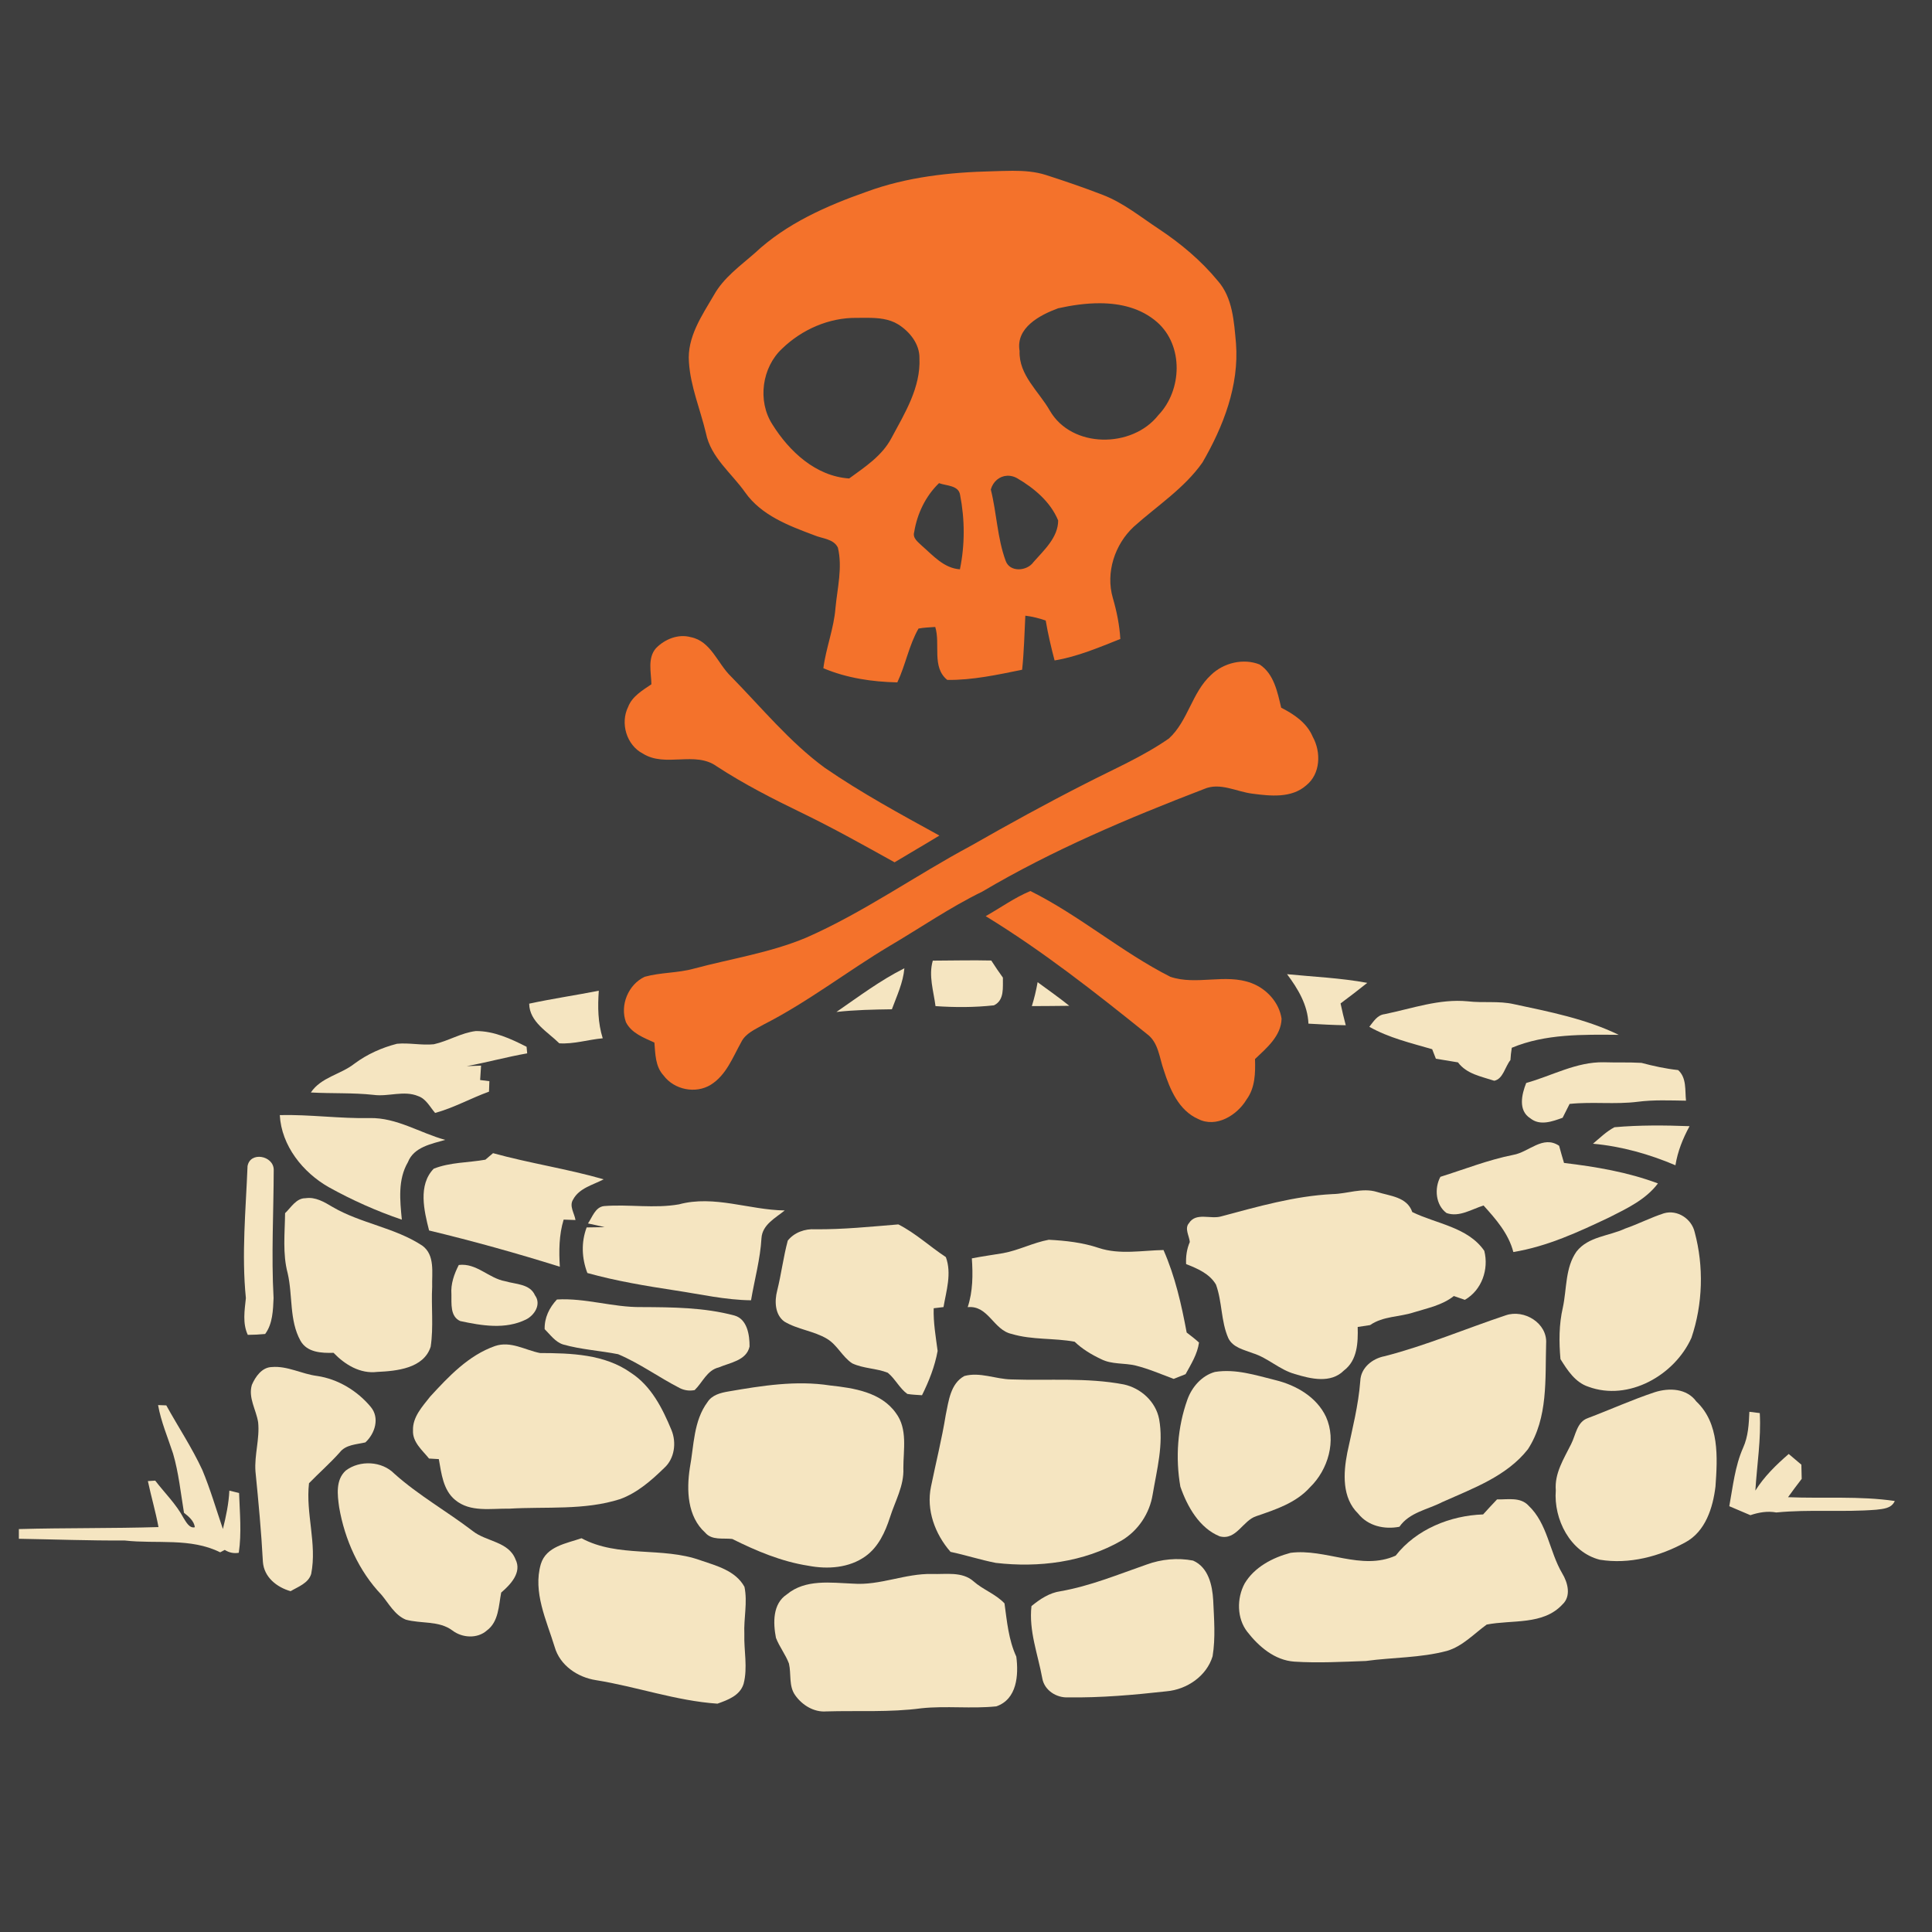 <?xml version="1.0" encoding="UTF-8" standalone="no"?>
<svg
   xmlns:dc="http://purl.org/dc/elements/1.1/"
   xmlns:cc="http://creativecommons.org/ns#"
   xmlns:rdf="http://www.w3.org/1999/02/22-rdf-syntax-ns#"
   xmlns:svg="http://www.w3.org/2000/svg"
   xmlns="http://www.w3.org/2000/svg"
   xmlns:sodipodi="http://sodipodi.sourceforge.net/DTD/sodipodi-0.dtd"
   xmlns:inkscape="http://www.inkscape.org/namespaces/inkscape"
   width="1280"
   height="1280"
   viewBox="0 0 1024 1024"
   version="1.1"
   id="svg2"
   inkscape:version="0.48.1 "
   sodipodi:docname="well_early_kill.svg">
  <defs
     id="defs94" />
  <sodipodi:namedview
     pagecolor="#ffffff"
     bordercolor="#666666"
     borderopacity="1"
     objecttolerance="10"
     gridtolerance="10"
     guidetolerance="10"
     inkscape:pageopacity="0"
     inkscape:pageshadow="2"
     inkscape:window-width="1920"
     inkscape:window-height="1018"
     id="namedview92"
     showgrid="false"
     fit-margin-top="0"
     fit-margin-left="0"
     fit-margin-right="0"
     fit-margin-bottom="0"
     inkscape:zoom="0.6609375"
     inkscape:cx="640"
     inkscape:cy="640"
     inkscape:window-x="-8"
     inkscape:window-y="-8"
     inkscape:window-maximized="1"
     inkscape:current-layer="svg2" />
  <path
     d="m 0,0 1024,0 0,1024 L 0,1024 0,0 z"
     id="path4"
     inkscape:connector-curvature="0"
     style="fill:#3e3e3e" />
  <path
     style="fill:#f4722b"
     d="M 670.906 113.156 C 666.43 113.162 661.944 113.356 657.5 113.469 C 629.35 114.119 600.825 117.225 574.25 127 C 547.65 136.35 520.987 148.094 500.188 167.594 C 490.438 176.169 479.475 183.894 473 195.469 C 465.05 209.069 455.113 223.412 456.438 239.938 C 457.462 256.113 463.988 271.288 467.688 286.938 C 470.913 303.137 484.7 313.438 493.75 326.312 C 504.5 341.512 522.656 348.319 539.406 354.594 C 544.756 356.919 552.275 356.913 555.125 362.812 C 558.275 375.988 554.781 389.494 553.531 402.719 C 552.506 416.369 547.225 429.194 545.5 442.719 C 561 449.244 577.775 451.744 594.5 452.094 C 599.975 440.519 602.181 427.562 608.531 416.438 C 612.181 415.738 615.9 415.65 619.625 415.375 C 623.175 426.775 617.119 442.019 627.594 450.469 C 644.294 450.669 660.862 447.044 677.188 443.719 C 678.462 431.819 678.688 419.856 679.312 407.906 C 683.913 408.481 688.413 409.575 692.812 411.125 C 694.312 420.025 696.388 428.812 698.688 437.562 C 713.862 435.062 728.025 428.969 742.25 423.344 C 741.7 414.094 739.856 405.031 737.281 396.156 C 732.381 379.406 738.569 360.606 751.219 348.906 C 766.644 335.081 784.638 323.525 796.688 306.375 C 810.487 282.525 821.025 255.488 818.875 227.438 C 817.55 213.162 816.744 197.213 806.719 185.938 C 795.694 172.562 782.244 161.325 767.844 151.75 C 755.694 143.75 744.263 134.344 730.562 129.094 C 718.188 124.294 705.594 120.013 692.969 115.938 C 685.797 113.656 678.367 113.147 670.906 113.156 z M 728.75 200.906 C 742.509 200.965 756.027 204.175 766.625 213.438 C 784.25 228.912 783.237 258.556 767.438 275.031 C 750.112 297.106 710.112 297.194 695.562 272.094 C 688.288 259.269 674.875 248.525 675.5 232.5 C 672.825 217.1 689.006 208.675 701.031 204.25 C 709.816 202.3 719.336 200.866 728.75 200.906 z M 574.562 210.562 C 581.677 210.585 588.894 211.119 595.062 214.906 C 602.712 219.706 609.306 227.887 609.156 237.312 C 610.056 256.712 599.419 273.825 590.594 290.25 C 584.394 302.025 573.019 309.4 562.594 317 C 540.444 315.525 522.862 299.05 511.688 281.125 C 501.688 265.575 504.788 243.294 518.312 230.844 C 531.362 218.269 549.281 210.394 567.531 210.594 C 569.844 210.588 572.191 210.555 574.562 210.562 z M 667.25 315.188 C 667.581 315.171 667.914 315.174 668.25 315.188 C 670.04 315.257 671.869 315.744 673.688 316.719 C 684.987 323.269 696.013 332.469 701.062 344.844 C 701.038 356.069 691.669 364.5 684.719 372.375 C 680.494 378.45 669.056 379.387 666.281 371.562 C 660.706 356.413 660.362 339.913 656.438 324.312 C 657.949 318.916 662.288 315.429 667.25 315.188 z M 622.125 320.094 C 626.8 321.894 635.038 321.431 636.062 327.781 C 639.263 344.031 639.319 360.962 635.969 377.188 C 625.319 376.438 618.281 368.119 610.781 361.594 C 608.281 359.094 604.413 356.587 605.688 352.438 C 607.663 340.312 613.225 328.694 622.125 320.094 z "
     transform="scale(0.8,0.8)"
     id="path6" />
  <path
     d="m 347.66,343.58 c 4.64,-4.8 11.8,-7.72 18.44,-5.88 10.7,2.08 14.2,13.94 21.28,20.78 16.2,16.48 30.98,34.66 49.7,48.42 19.42,13.36 40.18,24.62 60.82,35.96 -7.86,4.82 -15.88,9.4 -23.76,14.18 -16.2,-9 -32.36,-18.06 -49.04,-26.14 -15.46,-7.48 -30.8,-15.3 -45.18,-24.7 -11.58,-8.36 -27.2,0.78 -39.22,-6.8 -8.64,-4.46 -12.04,-16.12 -7.78,-24.72 2.16,-5.64 7.6,-8.76 12.34,-12 -0.12,-6.34 -2.16,-13.82 2.4,-19.1 z"
     id="path16"
     inkscape:connector-curvature="0"
     style="fill:#f4722b" />
  <path
     d="m 641.84,357.76 c 6.62,-6.44 17.14,-9.02 25.8,-5.56 7.6,4.98 9.44,14.66 11.42,22.9 6.82,3.48 13.62,8.02 16.7,15.38 4.52,8.14 4.2,19.72 -3.5,25.84 -7.76,6.8 -18.88,5.6 -28.34,4.36 -8.52,-1 -17.22,-6.18 -25.72,-2.5 -40.34,15.5 -80.32,32.36 -117.58,54.4 -17.14,8.36 -32.82,19.22 -49.22,28.86 -22.46,13.42 -43.2,29.64 -66.58,41.54 -4.36,2.54 -9.6,4.58 -11.96,9.38 -4.48,8.02 -7.94,17.46 -16.1,22.56 -8.06,5 -19.44,2.68 -25.06,-4.9 -4.4,-4.72 -4.36,-11.44 -4.86,-17.44 -5.58,-2.56 -12.14,-4.94 -15.08,-10.8 -3.3,-9.02 1.26,-19.96 9.9,-24.06 8.52,-2.38 17.56,-1.94 26.08,-4.32 19.86,-5.32 40.4,-8.4 59.46,-16.38 30.6,-13.42 57.94,-32.98 87.34,-48.7 19.94,-11.38 40.06,-22.46 60.54,-32.86 14.96,-7.72 30.58,-14.38 44.46,-24.04 10.14,-9.26 12.16,-24.34 22.3,-33.66 z"
     id="path18"
     inkscape:connector-curvature="0"
     style="fill:#f4722b" />
  <path
     d="m 522.44,485.58 c 7.88,-4.46 15.3,-9.82 23.68,-13.32 25.96,12.9 48.24,32.3 74.14,45.44 13.88,4.74 29.2,-1.88 43.06,3.36 8.02,3.02 14.68,10.26 15.94,18.88 -0.24,9.18 -7.94,15.54 -14.08,21.38 0.24,7.36 0.08,15.24 -4.48,21.44 -5,8.36 -16.08,15.2 -25.64,10.34 -10.3,-4.54 -15,-15.74 -18.2,-25.78 -2.38,-6.62 -2.78,-14.74 -8.9,-19.24 -27.5,-22.14 -55.36,-44.04 -85.52,-62.5 z"
     id="path20"
     inkscape:connector-curvature="0"
     style="fill:#f4722b" />
  <path
     d="m 495.84,533.26 c -1.02,-8 -3.76,-16.06 -1.44,-24.1 10.34,-0.02 20.66,-0.32 31,-0.06 1.96,3.08 4.02,6.1 6.16,9.06 -0.12,5.18 0.92,11.94 -4.74,14.68 -10.26,1.14 -20.68,1.14 -30.98,0.42 z"
     id="path22"
     inkscape:connector-curvature="0"
     style="fill:#f5e5c1" />
  <path
     d="m 443.32,536.36 c 11.76,-8.1 23.24,-16.76 36.02,-23.16 -0.66,7.64 -4,14.62 -6.62,21.74 -9.8,0.14 -19.64,0.32 -29.4,1.42 z"
     id="path24"
     inkscape:connector-curvature="0"
     style="fill:#f5e5c1" />
  <path
     d="m 682.16,516.34 c 14.18,1.4 28.5,2 42.52,4.6 -4.64,3.74 -9.4,7.34 -14.16,10.9 0.8,3.88 1.76,7.72 2.76,11.56 -6.62,-0.1 -13.2,-0.46 -19.78,-0.84 -0.4,-9.94 -5.54,-18.48 -11.34,-26.22 z"
     id="path26"
     inkscape:connector-curvature="0"
     style="fill:#f5e5c1" />
  <path
     d="m 549.96,520.58 c 5.6,4.14 11.34,8.12 16.78,12.52 -6.62,0.1 -13.22,0.12 -19.84,0.16 1.3,-4.16 2.3,-8.4 3.06,-12.68 z"
     id="path28"
     inkscape:connector-curvature="0"
     style="fill:#f5e5c1" />
  <path
     d="m 280.48,531.96 c 12.22,-2.64 24.62,-4.44 36.9,-6.86 -0.62,8.46 -0.5,17.06 2.08,25.22 -7.68,0.68 -15.26,3.16 -23.02,2.66 -6.18,-6.12 -15.82,-11.3 -15.96,-21.02 z"
     id="path30"
     inkscape:connector-curvature="0"
     style="fill:#f5e5c1" />
  <path
     d="m 733.9,537.52 c 14.54,-2.98 29,-8.26 44.04,-6.8 8.12,0.96 16.4,-0.32 24.44,1.5 18.86,4.04 38.1,7.78 55.58,16.26 -19.04,-0.14 -38.78,-0.6 -56.68,6.86 -0.36,2.14 -0.6,4.32 -0.72,6.52 -2.86,3.48 -3.86,10.02 -8.58,10.96 -6.84,-2.26 -14.66,-3.56 -19.22,-9.74 -3.92,-0.68 -7.82,-1.32 -11.72,-1.94 -0.48,-1.26 -1.46,-3.78 -1.96,-5.04 -11.34,-3.3 -22.94,-6.02 -33.32,-11.88 2.22,-2.76 4.22,-6.26 8.14,-6.7 z"
     id="path32"
     inkscape:connector-curvature="0"
     style="fill:#f5e5c1" />
  <path
     d="m 229.94,553.48 c 7.6,-1.68 14.46,-6.06 22.26,-7 9.58,-0.06 18.54,4.08 26.9,8.34 0.08,0.86 0.24,2.62 0.32,3.48 -10.76,1.88 -21.3,4.8 -32.04,6.78 1.9,-0.08 5.7,-0.22 7.6,-0.28 -0.12,1.9 -0.38,5.72 -0.5,7.64 1.22,0.14 3.68,0.44 4.9,0.6 -0.06,1.84 -0.14,3.7 -0.2,5.56 -9.64,3.48 -18.66,8.58 -28.56,11.28 -2.7,-3.1 -4.76,-7.44 -8.88,-8.88 -7.64,-3.24 -15.84,0.4 -23.78,-0.7 -11.02,-1.2 -22.14,-0.64 -33.2,-1.26 5.44,-8.12 15.76,-9.5 23.06,-15.24 6.72,-5.02 14.52,-8.52 22.6,-10.58 6.5,-0.62 13.02,0.92 19.52,0.26 z"
     id="path34"
     inkscape:connector-curvature="0"
     style="fill:#f5e5c1" />
  <path
     d="m 808.92,574 c 13.64,-3.8 26.54,-11.22 41.06,-10.98 6.66,0.22 13.36,-0.06 20.02,0.32 6.4,1.7 12.84,3.1 19.44,3.82 4.6,4.08 3.58,10.72 4.18,16.22 -8.54,-0.12 -17.1,-0.52 -25.6,0.58 -11.98,1.52 -24.1,-0.12 -36.1,1.14 -1.24,2.44 -2.48,4.88 -3.7,7.34 -5.46,1.96 -12,4.42 -17.12,0.28 -6.58,-4.12 -4.56,-12.76 -2.18,-18.72 z"
     id="path36"
     inkscape:connector-curvature="0"
     style="fill:#f5e5c1" />
  <path
     d="m 148.3,591.02 c 15.94,-0.38 31.78,1.92 47.72,1.58 14.24,-0.3 26.58,7.9 39.94,11.56 -7.34,2.16 -16.6,3.76 -19.76,11.82 -5.42,9.3 -4.2,20.22 -3.22,30.46 -13.38,-4.54 -26.34,-10.34 -38.7,-17.2 -13.78,-7.82 -25.1,-22 -25.98,-38.22 z"
     id="path38"
     inkscape:connector-curvature="0"
     style="fill:#f5e5c1" />
  <path
     d="m 855.68,597.46 c 13.22,-1.18 26.56,-1.06 39.82,-0.56 -3.54,6.5 -6.32,13.38 -7.48,20.72 -13.92,-5.92 -28.62,-10.06 -43.72,-11.42 3.66,-3.06 7.12,-6.5 11.38,-8.74 z"
     id="path40"
     inkscape:connector-curvature="0"
     style="fill:#f5e5c1" />
  <path
     d="m 801.98,612.12 c 8.36,-1.4 15.74,-10.64 24.38,-4.84 0.82,3.04 1.7,6.08 2.6,9.1 16.84,2.02 33.82,4.86 49.78,10.86 -6.4,8.52 -16.26,13.18 -25.52,17.86 -16.38,7.78 -33.08,15.56 -51.12,18.5 -2.52,-9.76 -9.2,-17.38 -15.78,-24.66 -6.3,1.94 -12.9,6.36 -19.62,4 -5.82,-4.26 -6.56,-13.12 -3.26,-19.2 12.8,-4.02 25.32,-8.98 38.54,-11.62 z"
     id="path42"
     inkscape:connector-curvature="0"
     style="fill:#f5e5c1" />
  <path
     d="m 261.32,611.2 c 19.38,5.36 39.34,8.3 58.64,13.86 -5.62,2.98 -12.98,4.62 -16.2,10.72 -2.22,3.44 0.74,7.36 1.26,10.86 -1.58,-0.06 -4.7,-0.16 -6.28,-0.22 -2.46,8.1 -2.54,16.6 -2.02,24.98 -22.88,-7.18 -45.98,-13.6 -69.3,-19.22 -2.66,-10.44 -5.94,-24.1 2.46,-32.74 8.66,-3.46 18.28,-3.16 27.38,-4.78 1.34,-1.16 2.7,-2.32 4.06,-3.46 z"
     id="path44"
     inkscape:connector-curvature="0"
     style="fill:#f5e5c1" />
  <path
     d="m 131.2,618.08 c 1.4,-7.94 13.68,-5.6 13.88,1.8 -0.06,22.7 -1.32,45.44 -0.08,68.12 -0.28,6.46 -0.48,13.66 -4.46,19.04 -3.06,0.3 -6.14,0.44 -9.22,0.46 -2.86,-6.24 -1.66,-12.96 -1,-19.48 -2.34,-23.28 -0.04,-46.66 0.88,-69.94 z"
     id="path46"
     inkscape:connector-curvature="0"
     style="fill:#f5e5c1" />
  <path
     d="m 706.16,632.9 c 7.88,-0.12 15.82,-3.54 23.6,-1.16 6.96,2.22 15.98,2.56 18.78,10.68 12.86,6.28 29.48,7.96 38.16,20.54 2.5,9.76 -1.32,20.86 -10.3,25.98 -1.94,-0.7 -3.9,-1.36 -5.84,-2.02 -6.12,4.88 -13.88,6.38 -21.16,8.64 -7.7,2.54 -16.32,1.96 -23.22,6.76 -2.2,0.32 -4.4,0.66 -6.58,1 0.22,8.2 -0.1,17.62 -7.28,23.06 -6.98,7.02 -17.56,4.46 -25.94,1.9 -8.16,-2.22 -14.32,-8.58 -22.36,-11.06 -4.7,-1.82 -10.56,-2.98 -12.98,-7.96 -3.98,-9.02 -3.2,-19.24 -6.56,-28.42 -3.4,-5.8 -9.86,-8.5 -15.82,-10.86 -0.2,-4.02 0.36,-8 1.96,-11.7 -0.28,-3.22 -2.92,-7.16 -0.46,-9.96 3.74,-5.96 11.5,-1.94 17.12,-3.62 19.34,-5.16 38.78,-10.78 58.88,-11.8 z"
     id="path48"
     inkscape:connector-curvature="0"
     style="fill:#f5e5c1" />
  <path
     d="m 151.1,643 c 3.18,-3 5.88,-7.96 10.8,-7.92 5.32,-0.82 9.98,2.04 14.34,4.62 15,8.78 32.98,10.9 47.56,20.5 6.9,4.98 5.04,14.44 5.26,21.8 -0.56,10.58 0.8,21.3 -0.8,31.8 -3.7,11.52 -18.06,12.88 -28.32,13.34 -9.04,1.12 -17.14,-3.86 -23.16,-10.12 -6.36,0.18 -14,-0.14 -17.52,-6.4 -6.02,-10.86 -4.04,-23.96 -6.78,-35.74 -2.78,-10.46 -1.5,-21.22 -1.38,-31.88 z"
     id="path50"
     inkscape:connector-curvature="0"
     style="fill:#f5e5c1" />
  <path
     d="m 311.64,648.46 c 2.3,-3.34 3.86,-8.7 8.54,-9.22 13.22,-1.04 26.6,1.4 39.74,-0.92 18.62,-5.02 37.28,3 56,3.24 -4.9,4 -11.86,7.52 -12.32,14.66 -0.64,11.18 -3.68,21.96 -5.54,32.96 -13.52,-0.16 -26.72,-3.2 -40.02,-5.2 -15.7,-2.4 -31.4,-5 -46.72,-9.26 -3,-7.82 -3.34,-16.28 -0.38,-24.16 3.18,-0.04 6.36,-0.08 9.56,-0.14 -2.94,-0.7 -5.92,-1.36 -8.86,-1.96 z"
     id="path52"
     inkscape:connector-curvature="0"
     style="fill:#f5e5c1" />
  <path
     d="m 861.34,651.18 c 7,-2.42 13.6,-5.86 20.62,-8.12 7.14,-2.04 14.66,2.96 16.26,10.02 4.9,18.2 4.32,38.12 -1.72,55.98 -8.86,19.8 -33.3,33.8 -54.62,25.94 -6.98,-2.28 -11.12,-8.74 -14.8,-14.64 -0.82,-9.12 -0.82,-18.36 1.26,-27.34 2.14,-9.9 1.18,-21.1 7.28,-29.72 6.28,-7.96 17.16,-8.12 25.72,-12.12 z"
     id="path54"
     inkscape:connector-curvature="0"
     style="fill:#f5e5c1" />
  <path
     d="m 417.54,657.54 c 3.42,-4.32 9.12,-6.34 14.52,-6 14.74,0.14 29.4,-1.38 44.08,-2.58 9.16,4.64 16.66,11.72 25.18,17.32 3.2,8.72 0.24,17.78 -1.24,26.5 -1.3,0.16 -3.9,0.46 -5.2,0.62 -0.24,7.62 1.1,15.1 2.08,22.62 -1.48,8.2 -4.58,16.04 -8.28,23.48 -2.62,-0.2 -5.24,-0.24 -7.8,-0.7 -4.16,-3.04 -6.38,-7.98 -10.34,-11.22 -6.1,-2.42 -12.96,-2.18 -18.9,-5 -5.22,-3.48 -7.86,-9.7 -13.26,-12.96 -7.04,-4.24 -15.64,-4.92 -22.68,-9.18 -5.04,-3.66 -5.22,-10.88 -3.78,-16.38 2.2,-8.78 3.26,-17.8 5.62,-26.52 z"
     id="path56"
     inkscape:connector-curvature="0"
     style="fill:#f5e5c1" />
  <path
     d="m 531.68,664.2 c 8.3,-1.52 15.9,-5.58 24.2,-7.1 8.92,0.46 17.96,1.46 26.48,4.34 11.1,3.68 22.92,1.32 34.32,1.1 6.14,13.94 9.5,28.82 12.28,43.72 2.22,1.72 4.46,3.4 6.54,5.32 -0.84,6.12 -4.2,11.44 -7.12,16.76 -2.12,0.82 -4.22,1.64 -6.32,2.5 -6.66,-2.48 -13.22,-5.34 -20.12,-7.06 -6.06,-1.48 -12.64,-0.5 -18.32,-3.4 -5.08,-2.4 -9.98,-5.32 -14.04,-9.24 -11.04,-2.04 -22.54,-0.86 -33.36,-4.12 -9.72,-2.06 -12.34,-15.3 -23.32,-14.2 2.76,-8.36 2.8,-17.2 2.2,-25.86 5.5,-1.08 11.06,-1.82 16.58,-2.76 z"
     id="path58"
     inkscape:connector-curvature="0"
     style="fill:#f5e5c1" />
  <path
     d="m 243.16,670.46 c 9.44,-1.16 15.86,7.08 24.64,8.62 5.44,1.64 13.08,1.34 15.74,7.44 3.48,4.72 -0.18,10.54 -4.7,12.82 -11,5.44 -23.48,3.3 -34.94,0.84 -5.4,-2.48 -4.54,-9.28 -4.64,-14.16 -0.42,-5.52 1.44,-10.72 3.9,-15.56 z"
     id="path60"
     inkscape:connector-curvature="0"
     style="fill:#f5e5c1" />
  <path
     d="m 288.68,704.48 c -0.16,-6.06 2.46,-11.38 6.5,-15.72 15.08,-0.9 29.64,4.2 44.7,4.02 16.54,0.08 33.32,0.16 49.42,4.48 6.8,1.94 8.02,10.4 7.98,16.42 -1.62,7.46 -10.4,8.54 -16.32,11.08 -6.26,1.5 -8.56,7.94 -12.78,12.02 -2.76,0.52 -5.36,0.18 -7.82,-1.02 -11.08,-5.68 -21.24,-13.14 -32.74,-18 -9.7,-1.9 -19.7,-2.46 -29.24,-5.18 -4.14,-1.36 -6.74,-5.18 -9.7,-8.1 z"
     id="path62"
     inkscape:connector-curvature="0"
     style="fill:#f5e5c1" />
  <path
     d="m 733.96,718.8 c 21.88,-5.64 42.74,-14.52 64.12,-21.66 9.72,-3.36 22.12,4.12 21.4,14.92 -0.56,18.88 1.12,39.4 -9.62,56.02 -11.3,14.44 -29.3,20.82 -45.48,28.08 -7.78,4.02 -17.36,5.4 -22.66,13.06 -7.98,1.54 -16.64,-0.38 -21.86,-6.96 -8.64,-8.38 -7.9,-21.4 -5.78,-32.26 2.68,-12.64 5.92,-25.18 6.9,-38.1 0.28,-7.02 6.48,-11.9 12.98,-13.1 z"
     id="path64"
     inkscape:connector-curvature="0"
     style="fill:#f5e5c1" />
  <path
     d="m 228.04,740.18 c 9.78,-10.66 20.32,-21.84 34.28,-26.74 8.36,-2.86 16,2.14 23.9,3.7 16.44,0.06 34.22,0.56 48.16,10.46 10.82,7.02 16.76,18.88 21.54,30.42 2.7,6.62 1.62,15.06 -3.84,20 -6.84,6.66 -14.26,13.18 -23.34,16.52 -18.94,6.08 -39.18,3.92 -58.76,5.08 -9.62,-0.18 -20.76,2.08 -28.76,-4.64 -6.38,-5.26 -7.26,-14.04 -8.64,-21.62 -1.28,-0.08 -3.88,-0.22 -5.18,-0.3 -3.54,-4.4 -8.82,-8.68 -8.5,-14.88 -0.28,-7.14 5.02,-12.76 9.14,-18 z"
     id="path66"
     inkscape:connector-curvature="0"
     style="fill:#f5e5c1" />
  <path
     d="m 133.5,734 c 1.88,-4.34 5.32,-9.3 10.54,-9.44 8.34,-0.72 15.88,3.7 24.02,4.72 11.08,1.64 21.3,7.84 28.42,16.38 4.9,5.8 2.3,14.14 -2.82,18.84 -4.74,1.12 -10.42,1.14 -13.64,5.36 -5.1,5.72 -10.9,10.78 -16.24,16.28 -1.84,16 4.32,32.04 1.16,48.06 -1.48,4.94 -6.9,6.78 -10.92,9.16 -7.36,-2.1 -14.1,-7.44 -14.68,-15.58 -0.84,-16 -2.36,-31.96 -3.94,-47.9 -0.64,-8.72 2.32,-17.3 1.42,-26.02 -1,-6.62 -5.38,-13 -3.32,-19.86 z"
     id="path68"
     inkscape:connector-curvature="0"
     style="fill:#f5e5c1" />
  <path
     d="m 511.1,729.32 c 8.3,-2.28 16.56,1.66 24.88,1.8 19.88,0.72 40,-1.1 59.68,2.66 9.06,1.98 16.92,9.1 18.7,18.38 2.44,13.36 -1.2,26.78 -3.42,39.92 -1.6,10.08 -7.7,19.24 -16.52,24.46 -20,11.52 -43.96,14.46 -66.62,11.82 -8.1,-1.58 -15.94,-4.14 -24,-5.84 -8.2,-9.4 -12.98,-22.16 -10.34,-34.64 2.58,-12.64 5.74,-25.18 7.8,-37.92 1.56,-7.4 2.46,-16.56 9.84,-20.64 z"
     id="path70"
     inkscape:connector-curvature="0"
     style="fill:#f5e5c1" />
  <path
     d="m 643.94,727.16 c 10.9,-1.78 21.64,1.74 32.1,4.34 10.94,2.68 21.84,8.94 26.78,19.48 5.62,12.58 1.14,27.98 -8.52,37.34 -7.38,8.24 -18.18,11.76 -28.32,15.24 -7.26,2.22 -10.66,13.04 -19.5,10.74 -10.78,-4.36 -17.22,-15.82 -20.86,-26.34 -2.68,-15.32 -1.52,-31.46 3.72,-46.14 2.38,-6.66 7.64,-12.74 14.6,-14.66 z"
     id="path72"
     inkscape:connector-curvature="0"
     style="fill:#f5e5c1" />
  <path
     d="m 386,737.52 c 17.76,-3.06 35.94,-6 53.94,-3.2 12.54,1.36 27.04,3.52 34.9,14.62 6.34,8.42 3.94,19.5 3.96,29.26 0.44,9.28 -4.4,17.46 -7.1,26.04 -2.52,7.78 -6.12,15.7 -12.96,20.6 -8.68,6.24 -20.06,7 -30.28,5.04 -14.2,-2.2 -27.56,-7.82 -40.34,-14.2 -4.8,-0.58 -10.76,0.86 -14.32,-3.32 -9.52,-8.58 -9.98,-22.58 -8.16,-34.4 2.2,-11.78 1.9,-24.82 9.38,-34.86 2.4,-3.74 6.88,-4.88 10.98,-5.58 z"
     id="path74"
     inkscape:connector-curvature="0"
     style="fill:#f5e5c1" />
  <path
     d="m 877.1,737.88 c 7.58,-2.4 16.92,-2.06 22,4.94 12.28,11.58 11.24,29.64 10.14,45.06 -1.36,11.26 -5.3,23.86 -15.98,29.6 -13.68,7.5 -29.78,11.76 -45.36,9.2 -15.7,-4 -24.5,-21.44 -23.3,-36.76 -0.74,-9.06 4.28,-16.76 8.12,-24.5 2.48,-4.84 3.02,-11.76 8.88,-13.8 11.88,-4.48 23.46,-9.74 35.5,-13.74 z"
     id="path76"
     inkscape:connector-curvature="0"
     style="fill:#f5e5c1" />
  <path
     d="m 83.78,744.72 c 1.1,0.04 3.28,0.12 4.36,0.16 6.3,11.42 13.58,22.34 19.08,34.2 4.26,10.2 7.34,20.84 10.92,31.32 1.66,-6.7 3.1,-13.44 3.42,-20.34 1.28,0.32 3.86,0.94 5.16,1.26 0.36,10.54 1.4,21.18 -0.16,31.68 -2.62,0.46 -5.1,-0.04 -7.44,-1.52 -0.6,0.32 -1.8,0.96 -2.42,1.28 C 100.92,814.9 83,818.42 66.12,816.5 47.4,816.6 28.7,815.9 10,815.58 c 0,-1.28 0,-3.86 0,-5.14 24.66,-0.68 49.34,-0.32 74,-1.06 -1.52,-8.22 -3.9,-16.22 -5.62,-24.38 0.96,-0.06 2.9,-0.18 3.88,-0.24 5.06,6.58 11.12,12.46 15.06,19.86 1.28,2 3.1,5.6 5.96,4.84 -0.44,-3.34 -3.26,-5.7 -5.76,-7.64 -1.74,-10.5 -2.8,-21.18 -5.8,-31.42 -2.78,-8.52 -6.36,-16.8 -7.94,-25.68 z"
     id="path78"
     inkscape:connector-curvature="0"
     style="fill:#f5e5c1" />
  <path
     d="m 927.2,748.28 c 1.82,0.22 3.66,0.44 5.52,0.68 0.76,13.76 -1.5,27.38 -2.34,41.08 4.7,-7.48 11.04,-13.66 17.68,-19.4 2.22,1.88 4.44,3.78 6.7,5.66 0.04,2.5 0.1,5 0.18,7.52 -2.48,3.2 -4.88,6.44 -7.24,9.72 18.86,0.8 37.84,-0.74 56.58,2.02 -1.8,4.04 -6.16,4.16 -9.8,4.62 -17.64,1.42 -35.38,-0.28 -52.98,1.46 -4.68,-0.86 -9.32,-0.06 -13.76,1.44 -3.72,-1.62 -7.46,-3.2 -11.18,-4.76 1.92,-10.46 3,-21.22 7.34,-31.02 2.7,-5.98 3.04,-12.56 3.3,-19.02 z"
     id="path80"
     inkscape:connector-curvature="0"
     style="fill:#f5e5c1" />
  <path
     d="m 183.3,779.4 c 7.42,-5.6 19.12,-5.06 25.72,1.7 12.82,11.48 27.9,19.94 41.54,30.38 7.1,5.66 19.02,5.5 22.68,15.04 3.5,6.94 -2.7,13.38 -7.6,17.58 -1.34,6.94 -1.3,15.46 -7.6,20.1 -5.02,4.46 -13.06,3.96 -18.24,0 -7.14,-5.34 -16.58,-3.5 -24.74,-5.76 -5.86,-2.46 -8.94,-8.46 -12.82,-13.1 -12.06,-12.6 -19.54,-29.34 -22.48,-46.44 -0.92,-6.56 -1.96,-14.56 3.54,-19.5 z"
     id="path82"
     inkscape:connector-curvature="0"
     style="fill:#f5e5c1" />
  <path
     d="m 786.08,802.68 c 2.42,-2.68 4.88,-5.34 7.38,-7.96 5.58,0.14 12.36,-1.4 16.66,3.26 10.14,9.56 11.06,24.36 17.88,35.92 2.96,4.86 4.9,12.08 0.12,16.5 -10.24,11.1 -26.68,8 -40.14,10.66 -6.8,4.92 -12.76,11.5 -21.02,13.94 -14.06,3.76 -28.72,3.4 -43.04,5.36 -12.62,0.44 -25.3,1.16 -37.9,0.34 -10.4,-0.72 -18.8,-7.94 -24.94,-15.82 -5.56,-7.16 -5.6,-17.72 -1.42,-25.54 5.16,-8.72 14.84,-13.76 24.34,-16.3 18.62,-2.44 37.58,9.66 55.74,1.48 10.9,-13.98 28.96,-21.26 46.34,-21.84 z"
     id="path84"
     inkscape:connector-curvature="0"
     style="fill:#f5e5c1" />
  <path
     d="m 286.66,828.96 c 2.88,-9.4 13.54,-10.88 21.54,-13.66 19.56,10.5 42.68,4.36 63.08,11.7 8.56,2.92 18.6,5.5 23.3,14.06 1.72,8.24 -0.44,16.7 -0.06,25.04 -0.28,8.76 1.88,17.76 -0.4,26.38 -1.92,6.2 -8.32,8.54 -13.86,10.5 -21.96,-1.5 -42.76,-9 -64.38,-12.46 -9.78,-1.5 -19.14,-7.84 -21.92,-17.68 -4.3,-14.06 -11.62,-29 -7.3,-43.88 z"
     id="path86"
     inkscape:connector-curvature="0"
     style="fill:#f5e5c1" />
  <path
     d="m 607.68,829.26 c 7.84,-2.88 16.44,-3.7 24.66,-2.12 8.1,3.52 10.22,13 10.68,20.96 0.44,9.88 1.3,19.94 -0.32,29.76 -3.18,10.54 -13.64,17.6 -24.36,18.56 -17.32,1.92 -34.76,3.48 -52.2,3.22 -6.2,0.34 -12.6,-3.74 -13.7,-10.08 -2.32,-12.74 -7.22,-25.14 -5.74,-38.3 4.52,-3.7 9.52,-7.06 15.44,-7.88 15.74,-2.76 30.52,-8.9 45.54,-14.12 z"
     id="path88"
     inkscape:connector-curvature="0"
     style="fill:#f5e5c1" />
  <path
     d="m 452.14,839.36 c 14.28,1.08 27.66,-5.46 41.88,-5.12 7.32,0.26 15.9,-1.42 21.9,3.84 5.08,4.52 11.82,6.78 16.48,11.74 1.32,9.54 2.14,19.3 6.26,28.22 1.28,9.8 0.4,22.58 -10.58,26.36 -13.18,1.38 -26.54,-0.38 -39.76,1.02 -16.7,2.24 -33.58,1.16 -50.38,1.66 -6.58,0.52 -12.8,-3.34 -16.48,-8.58 -3.5,-4.9 -2.02,-11.24 -3.3,-16.78 -1.78,-4.8 -5.08,-8.86 -6.9,-13.66 -1.52,-7.9 -1.8,-18.02 5.78,-23 9.86,-8.2 23.28,-6.18 35.1,-5.7 z"
     id="path90"
     inkscape:connector-curvature="0"
     style="fill:#f5e5c1" />
</svg>
